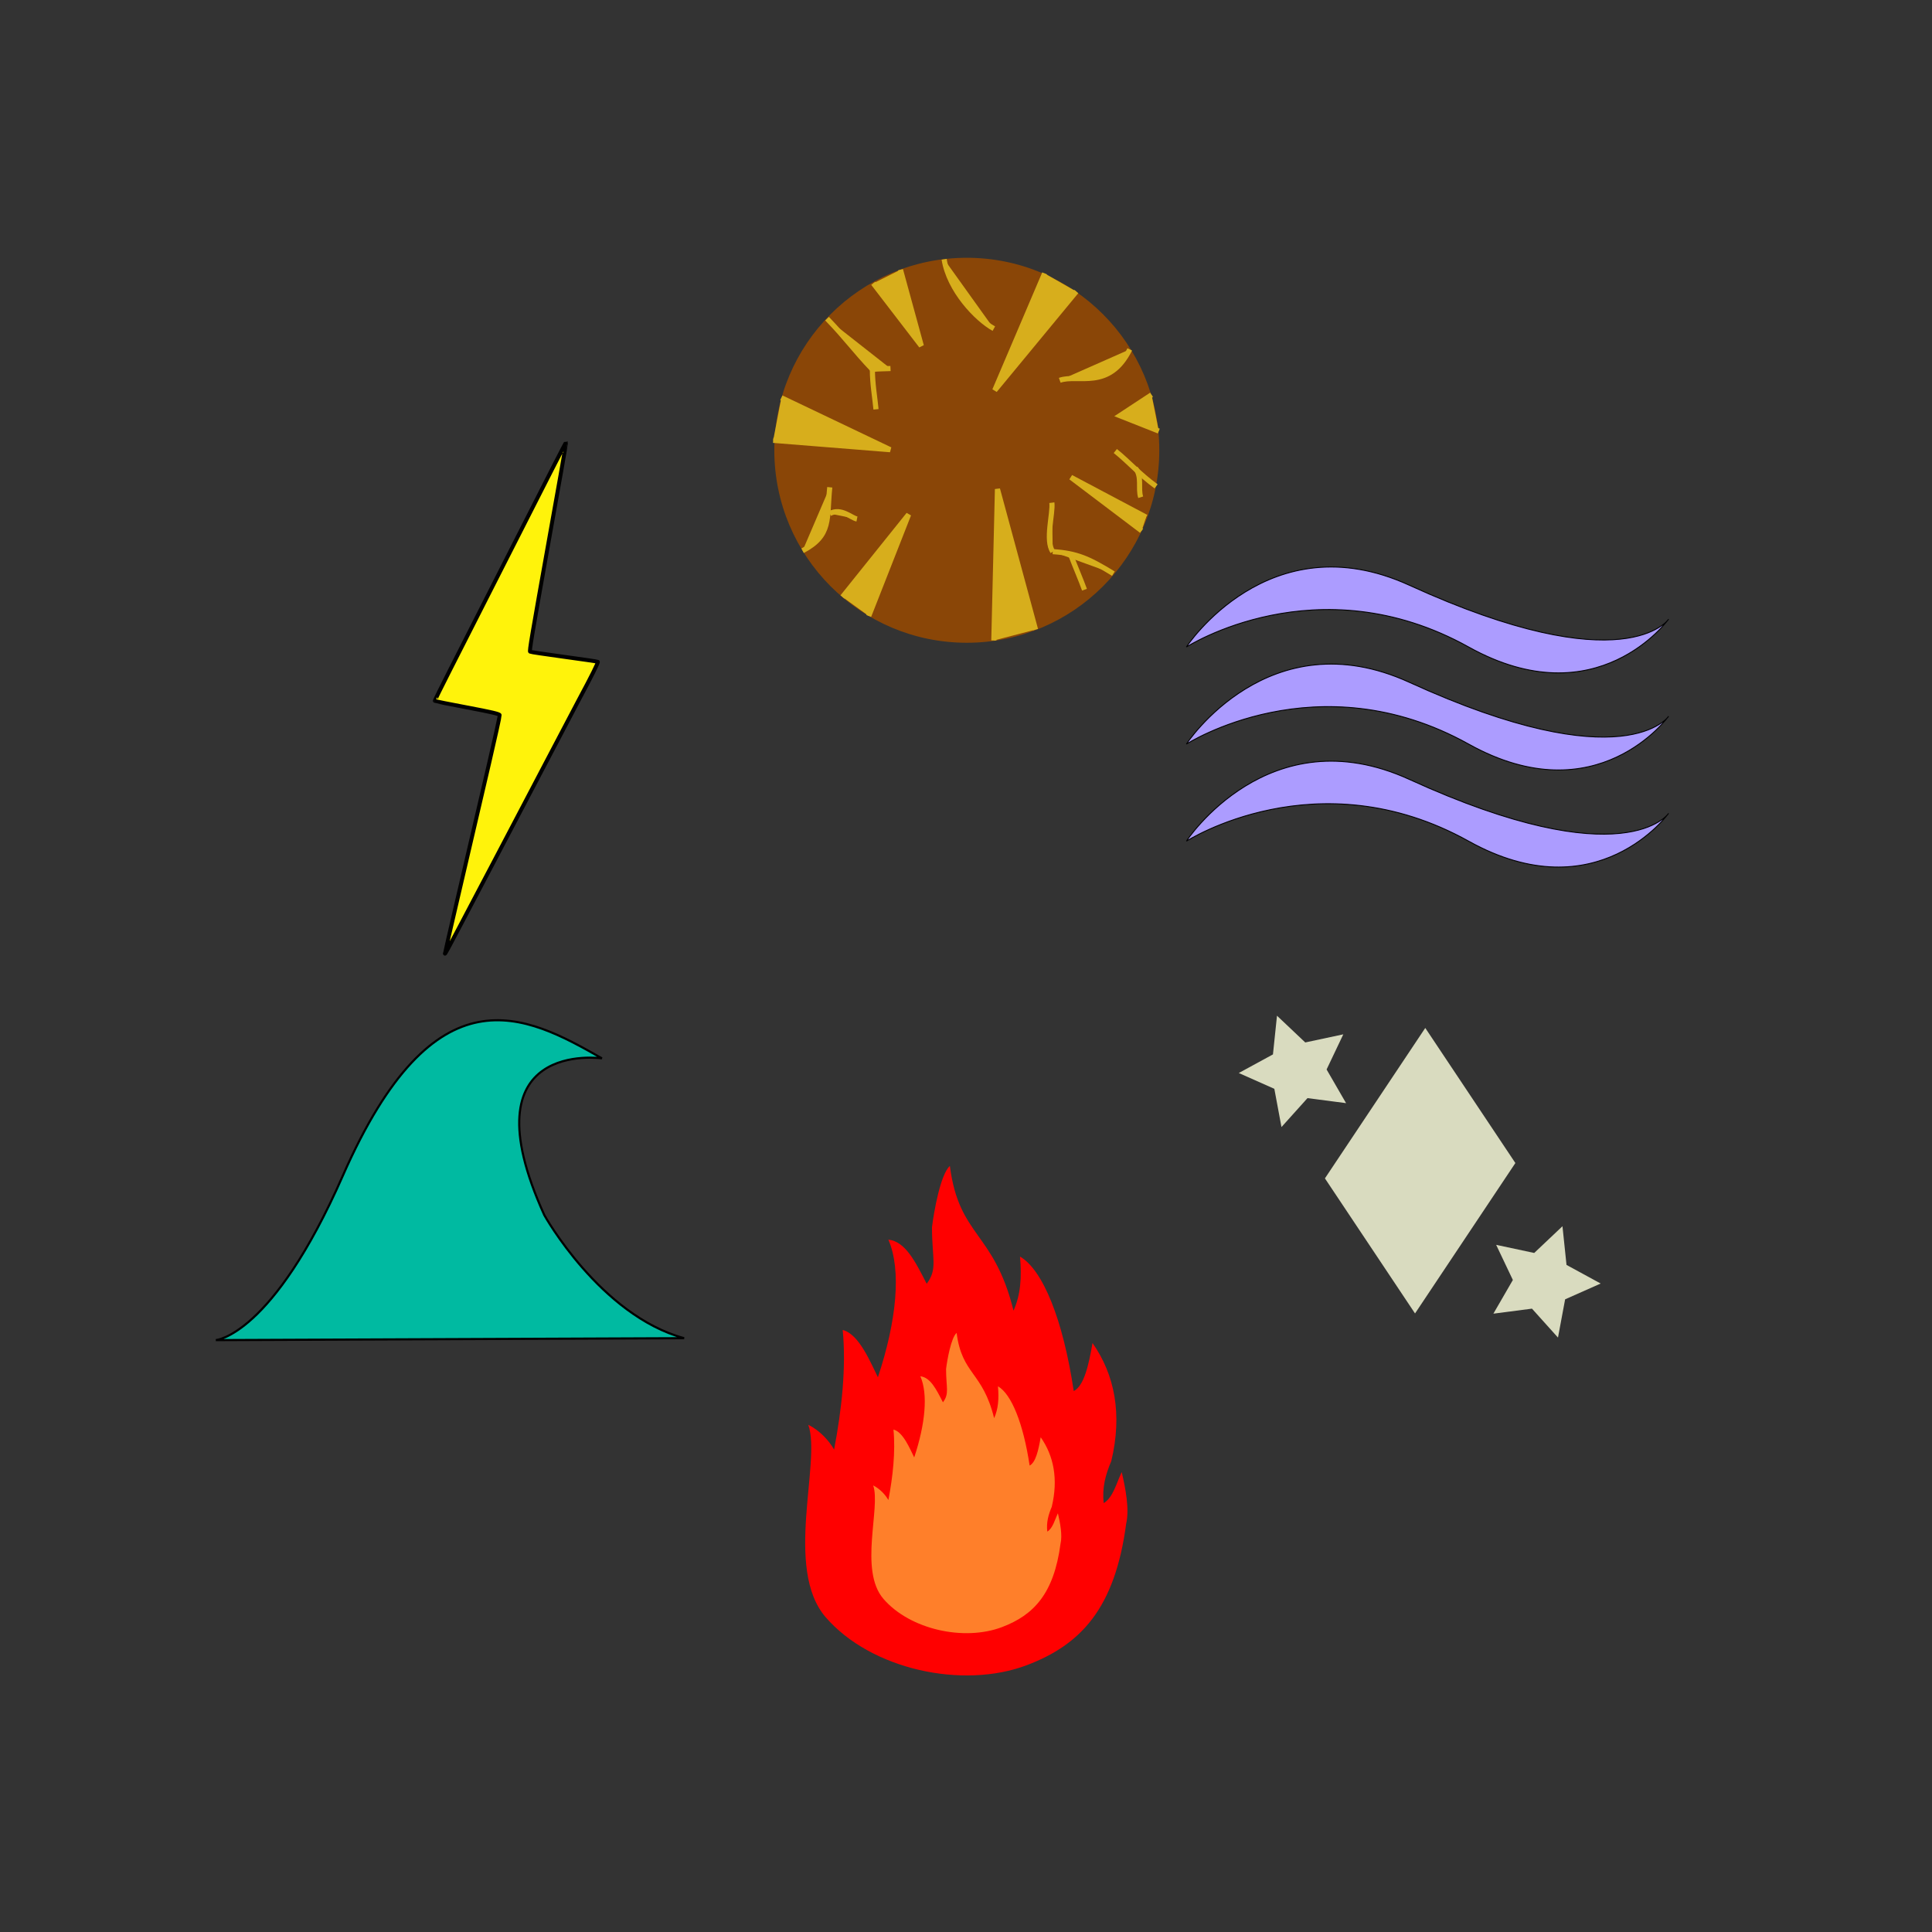 <?xml version="1.0" encoding="UTF-8" standalone="no"?>
<svg
   xmlns:dc="http://purl.org/dc/elements/1.1/"
   xmlns:cc="http://creativecommons.org/ns#"
   xmlns:rdf="http://www.w3.org/1999/02/22-rdf-syntax-ns#"
   xmlns:svg="http://www.w3.org/2000/svg"
   xmlns="http://www.w3.org/2000/svg"
   xmlns:sodipodi="http://sodipodi.sourceforge.net/DTD/sodipodi-0.dtd"
   xmlns:inkscape="http://www.inkscape.org/namespaces/inkscape"
   width="300mm"
   height="300mm"
   viewBox="0 0 300 300"
   version="1.1"
   id="svg61"
   inkscape:version="1.0.2 (e86c870879, 2021-01-15)"
   sodipodi:docname="disaster.svg">
  <rect x="0" y="0" width="300" height="300" fill="#333333" stroke="none"/>
  <defs
     id="defs55" />
  <sodipodi:namedview
     id="base"
     pagecolor="#ffffff"
     bordercolor="#666666"
     borderopacity="1.0"
     inkscape:pageopacity="0.0"
     inkscape:pageshadow="2"
     inkscape:zoom="0.375"
     inkscape:cx="348.50637"
     inkscape:cy="611.00092"
     inkscape:document-units="mm"
     inkscape:current-layer="layer2"
     inkscape:document-rotation="0"
     showgrid="false"
     inkscape:window-width="1920"
     inkscape:window-height="1002"
     inkscape:window-x="-8"
     inkscape:window-y="-8"
     inkscape:window-maximized="1"
     inkscape:snap-global="true"
     showguides="true"
     inkscape:guide-bbox="true">
    <sodipodi:guide
       position="107.95,192.756"
       orientation="0,-1"
       id="guide14678" />
    <sodipodi:guide
       position="220.839,36.828"
       orientation="1,0"
       id="guide14680" />
    <sodipodi:guide
       position="5.644,115.144"
       orientation="0,-1"
       id="guide14682" />
  </sodipodi:namedview>
  <g
     inkscape:label="Layer 1"
     inkscape:groupmode="layer"
     id="layer1"
     style="display:inline" />
  <g
     inkscape:groupmode="layer"
     id="layer3"
     inkscape:label="Layer 2"
     style="display:inline" />
  <g
     inkscape:groupmode="layer"
     id="layer2"
     inkscape:label="Layer 3">
    <path
       style="display:inline;fill:#fff30b;fill-opacity:1;stroke:#000000;stroke-width:0.609;stroke-miterlimit:4;stroke-dasharray:none;stroke-opacity:1"
       d="m 69.088,148.076 c -0.002,-0.059 0.798,-3.541 1.778,-7.738 0.98,-4.197 2.135,-9.153 2.567,-11.015 0.432,-1.862 1.555,-6.681 2.496,-10.71 0.941,-4.028 1.69,-7.434 1.664,-7.568 -0.036,-0.186 -1.231,-0.468 -5.039,-1.188 -2.746,-0.519 -5.017,-0.97 -5.048,-1 -0.031,-0.031 1.029,-2.185 2.355,-4.787 1.326,-2.602 4.749,-9.338 7.606,-14.968 8.12,-15.999 10.395,-20.449 10.435,-20.409 0.02,0.02 -0.364,2.281 -0.853,5.024 -0.49,2.743 -1.285,7.2 -1.768,9.904 -2.742,15.356 -3.103,17.494 -2.965,17.579 0.082,0.051 2.452,0.405 5.267,0.788 2.815,0.383 5.176,0.729 5.246,0.77 0.11,0.064 -0.988,2.271 -2.87,5.77 -0.286,0.532 -1.373,2.599 -2.416,4.594 -1.043,1.995 -2.567,4.897 -3.388,6.448 -1.282,2.424 -3.257,6.186 -7.7,14.67 -0.534,1.02 -1.566,2.978 -2.293,4.353 -0.727,1.374 -1.91,3.623 -2.628,4.997 -1.728,3.309 -2.442,4.618 -2.446,4.487 z"
       id="path8495" />
    <g
       id="g9747"
       transform="matrix(0,0.375,-0.375,0,277.912,55.16)"
       style="display:inline">
      <path
         id="path9657"
         style="fill:#ac9cff;fill-opacity:1;stroke:#000000;stroke-width:0.376px;stroke-linecap:butt;stroke-linejoin:miter;stroke-opacity:1"
         d="m 109.285,50.156 c 0,0 26.813,17.938 -14.048,107.369 -26.591,58.2 25.588,92.317 25.588,92.317 m 0,0 c 0,0 -34.923,-54.158 0,-116.902 29.602,-53.183 -11.54,-82.784 -11.54,-82.784" />
      <path
         id="path9657-3"
         style="display:inline;fill:#ac9cff;fill-opacity:1;stroke:#000000;stroke-width:0.376px;stroke-linecap:butt;stroke-linejoin:miter;stroke-opacity:1"
         d="m 149.486,50.156 c 0,0 26.813,17.938 -14.048,107.369 -26.591,58.2 25.588,92.317 25.588,92.317 m 0,0 c 0,0 -34.923,-54.158 0,-116.902 29.602,-53.183 -11.54,-82.784 -11.54,-82.784" />
      <path
         id="path9657-3-4"
         style="display:inline;fill:#ac9cff;fill-opacity:1;stroke:#000000;stroke-width:0.376px;stroke-linecap:butt;stroke-linejoin:miter;stroke-opacity:1"
         d="m 189.686,50.156 c 0,0 26.813,17.938 -14.048,107.369 -26.591,58.2 25.588,92.317 25.588,92.317 m 0,0 c 0,0 -34.923,-54.158 0,-116.902 29.602,-53.183 -11.54,-82.784 -11.54,-82.784" />
    </g>
    <path
       style="fill:#00baa1;fill-opacity:1;stroke:#000000;stroke-width:0.331;stroke-linecap:butt;stroke-linejoin:miter;stroke-miterlimit:4;stroke-dasharray:none;stroke-opacity:1"
       d="m 33.509,208.092 c 0,0 8.763,-0.597 19.722,-25.522 14.327,-32.588 28.405,-24.972 40.232,-18.23 0,0 -21.404,-3.116 -8.941,24.345 0,0 8.666,15.561 21.707,19.108 z"
       id="path9894"
       sodipodi:nodetypes="cscccc" />
    <g
       id="g2779"
       transform="matrix(0.417,0,0,0.417,87.5,158.054)"
       style="display:inline">
      <path
         d="m 97.672,223.237 c -15.726,-18.135 -1.571,-58.002 -6.523,-71.715 4.175,2.042 7.769,5.932 9.615,9.237 2.816,-14.782 4.564,-30.533 3.204,-44.537 6.214,1.556 10.487,12.446 13.11,17.6 6.991,-21.005 8.837,-39.966 3.884,-51.247 6.309,0.681 10.001,8.072 14.274,16.435 4.175,-5.543 1.977,-9.17 1.977,-21.033 0.68,-5.641 3.17,-19.807 6.665,-22.826 3.399,26.551 16.41,24.31 23.693,53.874 2.622,-5.837 3.107,-12.155 2.428,-20.131 8.546,4.96 16.024,23.532 20.001,50.082 3.787,-1.945 5.535,-9.433 6.992,-17.891 8.256,11.769 11.17,26.45 6.991,43.954 -2.136,4.96 -3.496,10.015 -2.816,15.656 3.496,-2.139 4.661,-7.293 6.701,-11.573 1.457,6.318 2.913,13.807 1.651,19.252 -4.175,31.508 -16.871,45.015 -36.897,52.628 -24,9.124 -58.128,1.632 -74.95,-17.765 z"
         style="font-style:normal;font-variant:normal;font-weight:normal;font-stretch:normal;letter-spacing:normal;word-spacing:normal;text-anchor:start;display:inline;fill:#ff0000;fill-opacity:1;fill-rule:evenodd;stroke:none;stroke-width:0;stroke-linecap:butt;stroke-linejoin:miter;stroke-miterlimit:10.433;stroke-dasharray:none;stroke-dashoffset:0;stroke-opacity:1"
         id="path23326-4"
         sodipodi:nodetypes="accccccccccccccccaa" />
      <path
         d="m 119.157,216.375 c -9.269,-10.689 -0.926,-34.187 -3.845,-42.27 2.461,1.204 4.579,3.496 5.667,5.444 1.66,-8.713 2.69,-17.997 1.889,-26.25 3.663,0.917 6.181,7.336 7.727,10.373 4.121,-12.381 5.209,-23.556 2.289,-30.206 3.719,0.401 5.894,4.758 8.413,9.687 2.461,-3.267 1.165,-5.405 1.165,-12.397 0.401,-3.325 1.868,-11.674 3.929,-13.454 2.003,15.649 9.672,14.329 13.965,31.754 1.545,-3.44 1.832,-7.164 1.431,-11.866 5.037,2.923 9.445,13.87 11.789,29.519 2.232,-1.146 3.262,-5.56 4.121,-10.545 4.866,6.937 6.583,15.59 4.121,25.907 -1.259,2.923 -2.06,5.903 -1.66,9.228 2.06,-1.261 2.747,-4.299 3.949,-6.821 0.858,3.724 1.717,8.138 0.973,11.347 -2.461,18.571 -9.944,26.532 -21.748,31.02 -14.146,5.378 -34.262,0.962 -44.176,-10.471 z"
         style="font-style:normal;font-variant:normal;font-weight:normal;font-stretch:normal;letter-spacing:normal;word-spacing:normal;text-anchor:start;display:inline;fill:#ff7f2a;fill-opacity:1;fill-rule:evenodd;stroke:none;stroke-width:0;stroke-linecap:butt;stroke-linejoin:miter;stroke-miterlimit:10.433;stroke-dasharray:none;stroke-dashoffset:0;stroke-opacity:1"
         id="path23326-4-0"
         sodipodi:nodetypes="accccccccccccccccaa" />
    </g>
    <g
       id="g4872"
       transform="matrix(0.399,0,0,0.399,90.419,12.182)">
      <circle
         style="display:inline;fill:#8a4607;fill-opacity:1;stroke:#8a4607;stroke-width:1;stroke-linecap:round;stroke-miterlimit:4;stroke-dasharray:none;stroke-opacity:1"
         id="path4155"
         cx="149.639"
         cy="144.7"
         r="74.411" />
      <path
         style="display:inline;fill:#d7ae1c;fill-opacity:1;stroke:#d7ae1c;stroke-width:2;stroke-linecap:butt;stroke-linejoin:miter;stroke-miterlimit:4;stroke-dasharray:none;stroke-opacity:1"
         d="M 113.242,79.728 131.939,104.069 123.825,74.436"
         id="path4171"
         sodipodi:nodetypes="ccc" />
      <path
         style="display:inline;fill:#d7ae1c;fill-opacity:1;stroke:#d7ae1c;stroke-width:2;stroke-linecap:butt;stroke-linejoin:miter;stroke-miterlimit:4;stroke-dasharray:none;stroke-opacity:1"
         d="m 179.917,75.863 -19.403,45.508 31.75,-38.453"
         id="path4173"
         sodipodi:nodetypes="ccc" />
      <path
         style="display:inline;fill:#d7ae1c;fill-opacity:1;stroke:#d7ae1c;stroke-width:2;stroke-linecap:butt;stroke-linejoin:miter;stroke-miterlimit:4;stroke-dasharray:none;stroke-opacity:1"
         d="m 221.544,123.119 -12.347,8.114 15.169,5.997"
         id="path4175" />
      <path
         style="display:inline;fill:#d7ae1c;fill-opacity:1;stroke:#d7ae1c;stroke-width:2;stroke-linecap:butt;stroke-linejoin:miter;stroke-miterlimit:4;stroke-dasharray:none;stroke-opacity:1"
         d="m 219.428,170.744 -29.281,-15.522 27.517,20.814"
         id="path4177" />
      <path
         style="display:inline;fill:#d7ae1c;fill-opacity:1;stroke:#d7ae1c;stroke-width:2;stroke-linecap:butt;stroke-linejoin:miter;stroke-miterlimit:4;stroke-dasharray:none;stroke-opacity:1"
         d="m 176.389,214.489 -14.817,-54.681 -1.411,58.914"
         id="path4179" />
      <path
         style="display:inline;fill:#d7ae1c;fill-opacity:1;stroke:#d7ae1c;stroke-width:2;stroke-linecap:butt;stroke-linejoin:miter;stroke-miterlimit:4;stroke-dasharray:none;stroke-opacity:1"
         d="M 101.247,201.789 127,169.686 111.478,209.197"
         id="path4181"
         sodipodi:nodetypes="ccc" />
      <path
         style="display:inline;fill:#d7ae1c;fill-opacity:1;stroke:#d7ae1c;stroke-width:2;stroke-linecap:butt;stroke-linejoin:miter;stroke-miterlimit:4;stroke-dasharray:none;stroke-opacity:1"
         d="m 74.29,140.829 45.541,3.646 -42.366,-20.212"
         id="path4183"
         sodipodi:nodetypes="ccc" />
      <path
         style="display:inline;fill:#d7ae1c;fill-opacity:1;stroke:#d7ae1c;stroke-width:2;stroke-linecap:butt;stroke-linejoin:miter;stroke-miterlimit:4;stroke-dasharray:none;stroke-opacity:1"
         d="m 85.725,183.797 c 11.454,-5.991 9.314,-12.424 10.583,-24.694"
         id="path4185" />
      <path
         style="display:inline;fill:#d7ae1c;fill-opacity:1;stroke:#d7ae1c;stroke-width:2;stroke-linecap:butt;stroke-linejoin:miter;stroke-miterlimit:4;stroke-dasharray:none;stroke-opacity:1"
         d="m 96.308,169.333 c 4.499,-2.334 8.223,1.645 10.583,2.117"
         id="path4187" />
      <path
         style="display:inline;fill:#d7ae1c;fill-opacity:1;stroke:#d7ae1c;stroke-width:2;stroke-linecap:butt;stroke-linejoin:miter;stroke-miterlimit:4;stroke-dasharray:none;stroke-opacity:1"
         d="m 95.25,93.486 c 7.225,7.464 10.668,12.453 17.639,19.756 2.406,-0.294 4.581,-0.229 7.056,-0.353"
         id="path4189" />
      <path
         style="display:inline;fill:#d7ae1c;fill-opacity:1;stroke:#d7ae1c;stroke-width:2;stroke-linecap:butt;stroke-linejoin:miter;stroke-miterlimit:4;stroke-dasharray:none;stroke-opacity:1"
         d="m 112.889,113.242 c 0.037,5.853 0.889,10.129 1.411,15.522"
         id="path4191" />
      <path
         style="display:inline;fill:#d7ae1c;fill-opacity:1;stroke:#d7ae1c;stroke-width:2;stroke-linecap:butt;stroke-linejoin:miter;stroke-miterlimit:4;stroke-dasharray:none;stroke-opacity:1"
         d="m 140.819,70.367 c 1.869,12.011 12.626,23.266 19.342,27"
         id="path4193"
         sodipodi:nodetypes="cc" />
      <path
         style="display:inline;fill:#d7ae1c;fill-opacity:1;stroke:#d7ae1c;stroke-width:2;stroke-linecap:butt;stroke-linejoin:miter;stroke-miterlimit:4;stroke-dasharray:none;stroke-opacity:1"
         d="m 213.045,105.444 c -7.942,16.087 -20.215,9.518 -27.236,12.025"
         id="path4195"
         sodipodi:nodetypes="cc" />
      <path
         style="display:inline;fill:#d7ae1c;fill-opacity:1;stroke:#d7ae1c;stroke-width:2;stroke-linecap:butt;stroke-linejoin:miter;stroke-miterlimit:4;stroke-dasharray:none;stroke-opacity:1"
         d="m 223.308,158.75 c -6.485,-4.712 -10.742,-9.652 -15.875,-13.758"
         id="path4197" />
      <path
         style="display:inline;fill:#d7ae1c;fill-opacity:1;stroke:#d7ae1c;stroke-width:2;stroke-linecap:butt;stroke-linejoin:miter;stroke-miterlimit:4;stroke-dasharray:none;stroke-opacity:1"
         d="m 215.28,151.694 c 2.669,3.4 0.904,7.681 2.031,11.289"
         id="path4199"
         sodipodi:nodetypes="cc" />
      <path
         style="display:inline;fill:#d7ae1c;fill-opacity:1;stroke:#d7ae1c;stroke-width:2;stroke-linecap:butt;stroke-linejoin:miter;stroke-miterlimit:4;stroke-dasharray:none;stroke-opacity:1"
         d="m 206.685,192.72 c -9.625,-5.91 -14.224,-7.945 -23.593,-8.57"
         id="path4201"
         sodipodi:nodetypes="cc" />
      <path
         style="display:inline;fill:#d7ae1c;fill-opacity:1;stroke:#d7ae1c;stroke-width:2;stroke-linecap:butt;stroke-linejoin:miter;stroke-miterlimit:4;stroke-dasharray:none;stroke-opacity:1"
         d="m 183.092,184.15 c -3.034,-4.394 0.178,-14.906 -0.353,-19.05"
         id="path4205" />
      <path
         style="display:inline;fill:#d7ae1c;fill-opacity:1;stroke:#d7ae1c;stroke-width:2;stroke-linecap:butt;stroke-linejoin:miter;stroke-miterlimit:4;stroke-dasharray:none;stroke-opacity:1"
         d="m 190.147,185.561 c 1.697,4.508 3.956,9.667 5.292,13.406"
         id="path4207" />
    </g>
    <g
       id="g14672"
       transform="matrix(0.797,0,0,0.797,-67.457,118.04)">
      <rect
         style="fill:#d9dbbf;fill-opacity:1;stroke:none;stroke-width:1.453;stroke-miterlimit:4;stroke-dasharray:none;stroke-opacity:1"
         id="rect129-3"
         width="35.225"
         height="31.631"
         x="259.84"
         y="357.77"
         transform="matrix(0.555,-0.832,0.555,0.832,0,0)" />
      <path
         sodipodi:type="star"
         style="fill:#d9dbbf;fill-opacity:1;stroke:none;stroke-width:1.396;stroke-miterlimit:4;stroke-dasharray:none;stroke-opacity:1"
         id="path156-4"
         sodipodi:sides="5"
         sodipodi:cx="337.39658"
         sodipodi:cy="60.489311"
         sodipodi:r1="11.414897"
         sodipodi:r2="5.7074485"
         sodipodi:arg1="0.5880026"
         sodipodi:arg2="1.2163211"
         inkscape:flatsided="false"
         inkscape:rounded="0"
         inkscape:randomized="0"
         inkscape:transform-center-x="0.95391865"
         inkscape:transform-center-y="0.14217322"
         d="m 346.894,66.821 -7.517,-0.979 -5.068,5.637 -1.391,-7.451 -6.927,-3.078 6.657,-3.626 0.787,-7.539 5.506,5.21 7.413,-1.581 -3.254,6.846 z" />
      <path
         sodipodi:type="star"
         style="fill:#d9dbbf;fill-opacity:1;stroke:none;stroke-width:1.396;stroke-miterlimit:4;stroke-dasharray:none;stroke-opacity:1"
         id="path156-7-6"
         sodipodi:sides="5"
         sodipodi:cx="-385.09232"
         sodipodi:cy="101.50413"
         sodipodi:r1="11.414897"
         sodipodi:r2="5.7074485"
         sodipodi:arg1="0.5880026"
         sodipodi:arg2="1.2163211"
         inkscape:flatsided="false"
         inkscape:rounded="0"
         inkscape:randomized="0"
         inkscape:transform-center-x="-0.95392757"
         inkscape:transform-center-y="0.14217203"
         transform="scale(-1,1)"
         d="m -375.595,107.836 -7.517,-0.979 -5.068,5.637 -1.391,-7.451 -6.927,-3.078 6.657,-3.626 0.787,-7.539 5.506,5.21 7.413,-1.581 -3.254,6.846 z" />
    </g>
  </g>
</svg>
